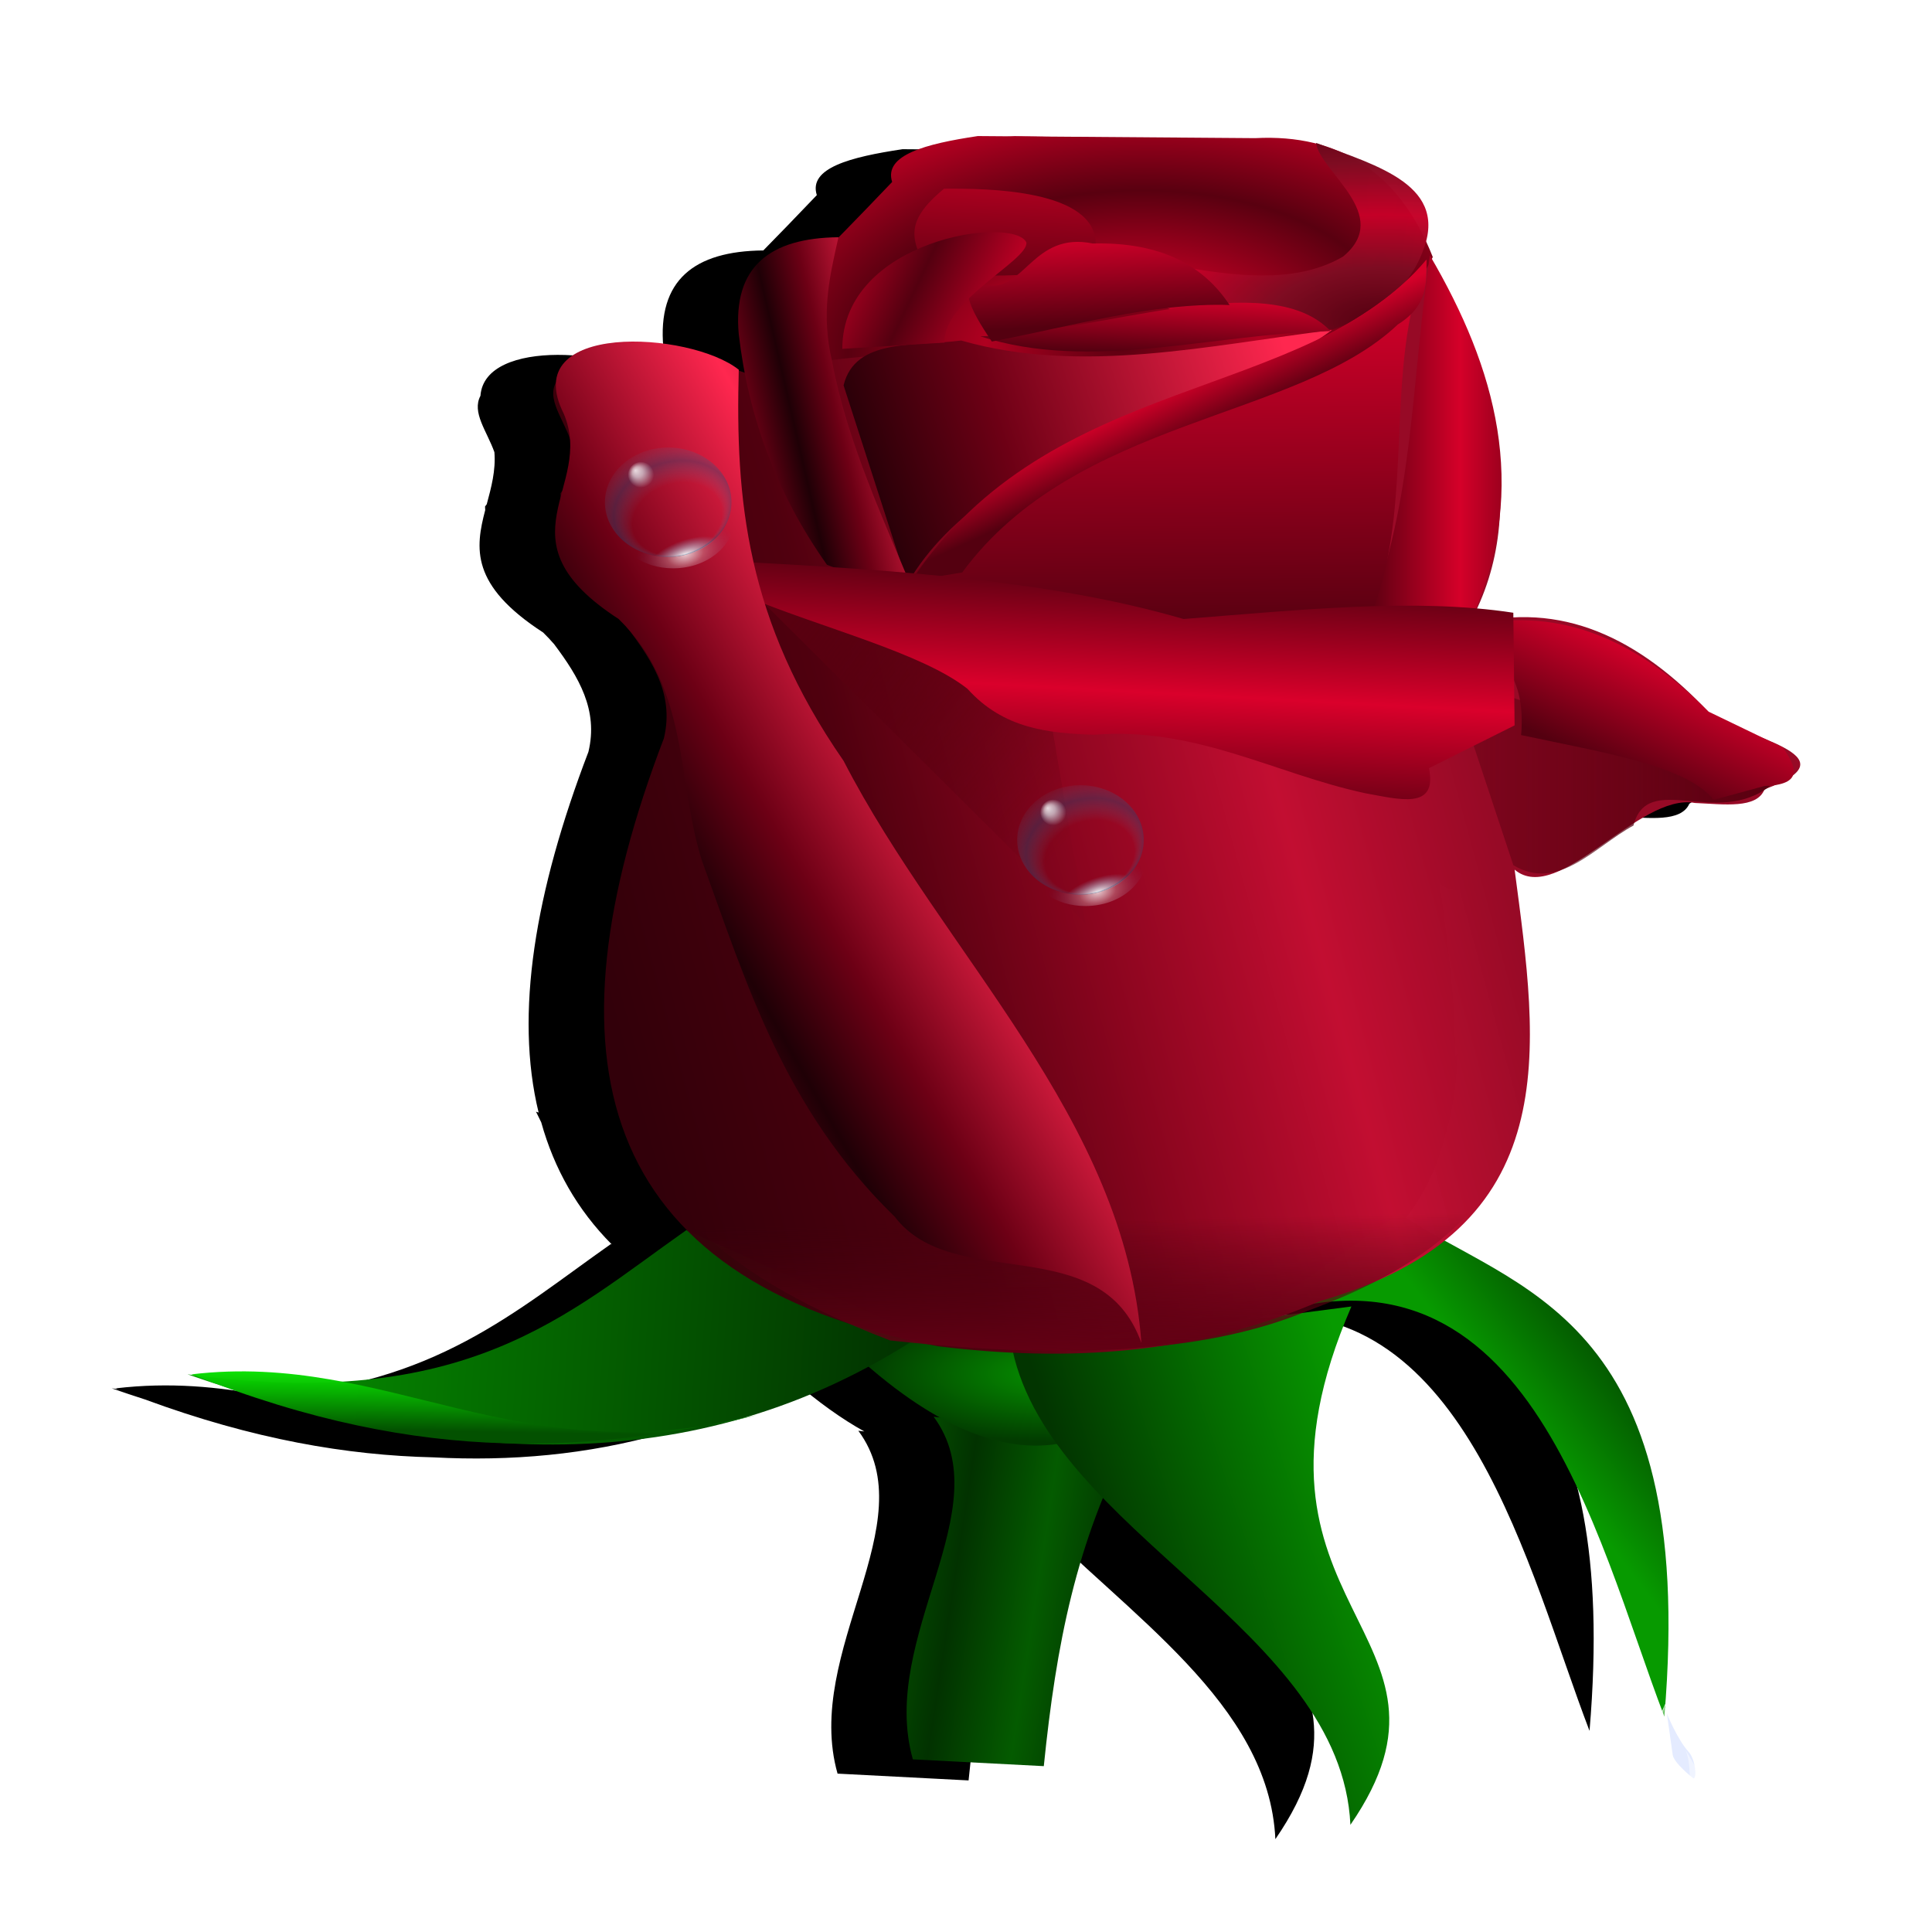<?xml version="1.0" encoding="UTF-8" standalone="no"?>
<!-- Created with Inkscape (http://www.inkscape.org/) -->

<svg
   xmlns:dc="http://purl.org/dc/elements/1.1/"
   xmlns:cc="http://creativecommons.org/ns#"
   xmlns:rdf="http://www.w3.org/1999/02/22-rdf-syntax-ns#"
   xmlns:svg="http://www.w3.org/2000/svg"
   xmlns="http://www.w3.org/2000/svg"
   xmlns:xlink="http://www.w3.org/1999/xlink"
   xmlns:sodipodi="http://sodipodi.sourceforge.net/DTD/sodipodi-0.dtd"
   xmlns:inkscape="http://www.inkscape.org/namespaces/inkscape"
   version="1.1"
   id="svg2"
   width="255"
   height="255"
   viewBox="0 0 255 255"
   sodipodi:docname="RosaImageWriter.svg"
   inkscape:version="0.92.5 (2060ec1f9f, 2020-04-08)">
  <defs
     id="defs6">
    <linearGradient
       inkscape:collect="always"
       id="linearGradient961">
      <stop
         style="stop-color:#079a00;stop-opacity:1;"
         offset="0"
         id="stop957" />
      <stop
         style="stop-color:#034800;stop-opacity:1"
         offset="1"
         id="stop959" />
    </linearGradient>
    <linearGradient
       inkscape:collect="always"
       id="linearGradient1104">
      <stop
         style="stop-color:#045b00;stop-opacity:1"
         offset="0"
         id="stop1100" />
      <stop
         style="stop-color:#023200;stop-opacity:1"
         offset="1"
         id="stop1102" />
    </linearGradient>
    <linearGradient
       inkscape:collect="always"
       id="linearGradient1094">
      <stop
         style="stop-color:#069500;stop-opacity:1"
         offset="0"
         id="stop1090" />
      <stop
         style="stop-color:#023b00;stop-opacity:0.996"
         offset="1"
         id="stop1092" />
    </linearGradient>
    <linearGradient
       inkscape:collect="always"
       id="linearGradient1084">
      <stop
         style="stop-color:#035100;stop-opacity:1"
         offset="0"
         id="stop1080" />
      <stop
         style="stop-color:#0aff00;stop-opacity:0.979"
         offset="1"
         id="stop1082" />
    </linearGradient>
    <linearGradient
       inkscape:collect="always"
       id="linearGradient1074">
      <stop
         style="stop-color:#023500;stop-opacity:1;"
         offset="0"
         id="stop1070" />
      <stop
         style="stop-color:#069800;stop-opacity:1"
         offset="1"
         id="stop1072" />
    </linearGradient>
    <linearGradient
       inkscape:collect="always"
       id="linearGradient1064">
      <stop
         style="stop-color:#079a00;stop-opacity:1;"
         offset="0"
         id="stop1060" />
      <stop
         style="stop-color:#023500;stop-opacity:1"
         offset="1"
         id="stop1062" />
    </linearGradient>
    <linearGradient
       id="linearGradient1024"
       inkscape:collect="always">
      <stop
         id="stop1020"
         offset="0"
         style="stop-color:#590010;stop-opacity:1;" />
      <stop
         id="stop1022"
         offset="1"
         style="stop-color:#590010;stop-opacity:0.049" />
    </linearGradient>
    <linearGradient
       inkscape:collect="always"
       id="linearGradient1012">
      <stop
         style="stop-color:#530010;stop-opacity:1"
         offset="0"
         id="stop1008" />
      <stop
         id="stop1018"
         offset="0.509"
         style="stop-color:#7e0c22;stop-opacity:0.988" />
      <stop
         style="stop-color:#c60027;stop-opacity:0.975"
         offset="1"
         id="stop1010" />
    </linearGradient>
    <linearGradient
       inkscape:collect="always"
       id="linearGradient1002">
      <stop
         style="stop-color:#43000d;stop-opacity:0"
         offset="0"
         id="stop998" />
      <stop
         style="stop-color:#630014;stop-opacity:0.996"
         offset="1"
         id="stop1000" />
    </linearGradient>
    <linearGradient
       inkscape:collect="always"
       id="linearGradient986">
      <stop
         style="stop-color:#970a26;stop-opacity:1;"
         offset="0"
         id="stop982" />
      <stop
         id="stop990"
         offset="0.221"
         style="stop-color:#c40e32;stop-opacity:0.992" />
      <stop
         style="stop-color:#8d051f;stop-opacity:0.98"
         offset="0.459"
         id="stop992" />
      <stop
         id="stop994"
         offset="0.678"
         style="stop-color:#52000f;stop-opacity:0.973" />
      <stop
         style="stop-color:#34000a;stop-opacity:0.963"
         offset="1"
         id="stop984" />
    </linearGradient>
    <linearGradient
       inkscape:collect="always"
       id="linearGradient958">
      <stop
         style="stop-color:#590010;stop-opacity:1;"
         offset="0"
         id="stop954" />
      <stop
         style="stop-color:#590010;stop-opacity:0.379"
         offset="1"
         id="stop956" />
    </linearGradient>
    <linearGradient
       inkscape:collect="always"
       id="linearGradient928">
      <stop
         style="stop-color:#590010;stop-opacity:1"
         offset="0"
         id="stop924" />
      <stop
         style="stop-color:#af0020;stop-opacity:1"
         offset="1"
         id="stop926" />
    </linearGradient>
    <linearGradient
       inkscape:collect="always"
       id="linearGradient896">
      <stop
         style="stop-color:#ff274f;stop-opacity:1"
         offset="0"
         id="stop892" />
      <stop
         id="stop900"
         offset="0.652"
         style="stop-color:#6d0015;stop-opacity:1" />
      <stop
         style="stop-color:#1f0006;stop-opacity:1"
         offset="1"
         id="stop894" />
    </linearGradient>
    <linearGradient
       inkscape:collect="always"
       id="linearGradient856">
      <stop
         style="stop-color:#d50029;stop-opacity:1"
         offset="0"
         id="stop852" />
      <stop
         style="stop-color:#540010;stop-opacity:1"
         offset="1"
         id="stop854" />
    </linearGradient>
    <linearGradient
       inkscape:collect="always"
       id="linearGradient844">
      <stop
         style="stop-color:#da002b;stop-opacity:1"
         offset="0"
         id="stop840" />
      <stop
         style="stop-color:#540010;stop-opacity:1"
         offset="1"
         id="stop842" />
    </linearGradient>
    <linearGradient
       inkscape:collect="always"
       xlink:href="#linearGradient1104"
       id="linearGradient959"
       gradientUnits="userSpaceOnUse"
       gradientTransform="translate(295.946,-5.856)"
       x1="-65.171"
       y1="384.8"
       x2="-47.239"
       y2="382.548"
       spreadMethod="reflect" />
    <radialGradient
       inkscape:collect="always"
       xlink:href="#linearGradient1094"
       id="radialGradient961"
       gradientUnits="userSpaceOnUse"
       gradientTransform="matrix(1,0,0,0.417,303.604,182.517)"
       cx="-79.047"
       cy="323.702"
       fx="-79.047"
       fy="323.702"
       r="43.985" />
    <linearGradient
       inkscape:collect="always"
       xlink:href="#linearGradient1074"
       id="linearGradient963"
       gradientUnits="userSpaceOnUse"
       gradientTransform="translate(307.207,-6.757)"
       x1="-45.04"
       y1="322.721"
       x2="107.403"
       y2="314.613" />
    <linearGradient
       inkscape:collect="always"
       xlink:href="#linearGradient1064"
       id="linearGradient965"
       gradientUnits="userSpaceOnUse"
       gradientTransform="translate(281.532,-2.703)"
       x1="-127.987"
       y1="354.467"
       x2="-64.284"
       y2="371.584" />
    <linearGradient
       inkscape:collect="always"
       xlink:href="#linearGradient986"
       id="linearGradient967"
       gradientUnits="userSpaceOnUse"
       x1="131.052"
       y1="174.464"
       x2="323.486"
       y2="217.257" />
    <linearGradient
       inkscape:collect="always"
       xlink:href="#linearGradient1002"
       id="linearGradient969"
       gradientUnits="userSpaceOnUse"
       x1="208.932"
       y1="276.415"
       x2="208.105"
       y2="311.55" />
    <linearGradient
       inkscape:collect="always"
       xlink:href="#linearGradient958"
       id="linearGradient971"
       gradientUnits="userSpaceOnUse"
       gradientTransform="translate(291.892,-11.712)"
       x1="-221.395"
       y1="170.098"
       x2="-150.496"
       y2="170.098" />
    <linearGradient
       inkscape:collect="always"
       xlink:href="#linearGradient844"
       id="linearGradient973"
       gradientUnits="userSpaceOnUse"
       gradientTransform="translate(291.892,-11.712)"
       x1="-196.818"
       y1="138.452"
       x2="-180.58"
       y2="165.532" />
    <radialGradient
       inkscape:collect="always"
       xlink:href="#linearGradient928"
       id="radialGradient975"
       gradientUnits="userSpaceOnUse"
       gradientTransform="matrix(0.394,0.038,-0.026,0.27,245.707,23.857)"
       cx="-79.924"
       cy="87.114"
       fx="-79.924"
       fy="87.114"
       r="75.178"
       spreadMethod="reflect" />
    <radialGradient
       inkscape:collect="always"
       xlink:href="#linearGradient1012"
       id="radialGradient977"
       gradientUnits="userSpaceOnUse"
       gradientTransform="matrix(1.164,0.007,-0.004,0.689,-29.735,-4.945)"
       cx="159.606"
       cy="61.242"
       fx="159.606"
       fy="61.242"
       r="41.466"
       spreadMethod="reflect" />
    <linearGradient
       inkscape:collect="always"
       xlink:href="#linearGradient856"
       id="linearGradient979"
       gradientUnits="userSpaceOnUse"
       gradientTransform="translate(291.892,-11.712)"
       x1="-153.261"
       y1="79.654"
       x2="-132.503"
       y2="79.654"
       spreadMethod="reflect" />
    <linearGradient
       inkscape:collect="always"
       xlink:href="#linearGradient844"
       id="linearGradient981"
       gradientUnits="userSpaceOnUse"
       gradientTransform="translate(291.892,-11.712)"
       x1="-122.456"
       y1="38.889"
       x2="-123.323"
       y2="133.834" />
    <linearGradient
       inkscape:collect="always"
       xlink:href="#linearGradient896"
       id="linearGradient983"
       gradientUnits="userSpaceOnUse"
       gradientTransform="translate(291.892,-11.712)"
       x1="-116.228"
       y1="59.552"
       x2="-19.155"
       y2="85.868" />
    <linearGradient
       inkscape:collect="always"
       xlink:href="#linearGradient856"
       id="linearGradient985"
       gradientUnits="userSpaceOnUse"
       gradientTransform="translate(291.892,-11.712)"
       x1="-90.177"
       y1="67.91"
       x2="-97.132"
       y2="80.352" />
    <linearGradient
       inkscape:collect="always"
       xlink:href="#linearGradient844"
       id="linearGradient987"
       gradientUnits="userSpaceOnUse"
       gradientTransform="translate(291.892,-11.712)"
       x1="-87.983"
       y1="41.927"
       x2="-87.073"
       y2="58.547" />
    <linearGradient
       inkscape:collect="always"
       xlink:href="#linearGradient928"
       id="linearGradient989"
       gradientUnits="userSpaceOnUse"
       x1="240.941"
       y1="31.524"
       x2="239.356"
       y2="0.893" />
    <linearGradient
       inkscape:collect="always"
       xlink:href="#linearGradient844"
       id="linearGradient991"
       gradientUnits="userSpaceOnUse"
       gradientTransform="translate(291.892,-11.712)"
       x1="-66.506"
       y1="26.191"
       x2="-68.118"
       y2="51.121" />
    <linearGradient
       inkscape:collect="always"
       xlink:href="#linearGradient856"
       id="linearGradient993"
       gradientUnits="userSpaceOnUse"
       gradientTransform="translate(291.892,-11.712)"
       x1="-59.791"
       y1="41.636"
       x2="-38.281"
       y2="33.325"
       spreadMethod="reflect" />
    <linearGradient
       inkscape:collect="always"
       xlink:href="#linearGradient896"
       id="linearGradient995"
       gradientUnits="userSpaceOnUse"
       gradientTransform="translate(291.892,-11.712)"
       x1="-36.301"
       y1="75.76"
       x2="-9.607"
       y2="80.746"
       spreadMethod="reflect" />
    <linearGradient
       inkscape:collect="always"
       xlink:href="#linearGradient1024"
       id="linearGradient997"
       gradientUnits="userSpaceOnUse"
       gradientTransform="translate(291.892,-11.712)"
       x1="-5.244"
       y1="130.068"
       x2="-75.289"
       y2="176.014" />
    <linearGradient
       inkscape:collect="always"
       xlink:href="#linearGradient844"
       id="linearGradient999"
       gradientUnits="userSpaceOnUse"
       gradientTransform="translate(291.892,-11.712)"
       x1="-93.308"
       y1="148.878"
       x2="-95.503"
       y2="115.523"
       spreadMethod="reflect" />
    <linearGradient
       inkscape:collect="always"
       xlink:href="#linearGradient896"
       id="linearGradient1001"
       gradientUnits="userSpaceOnUse"
       gradientTransform="translate(291.892,-11.712)"
       x1="-52.888"
       y1="190.524"
       x2="4.122"
       y2="216.985"
       spreadMethod="reflect" />
    <linearGradient
       inkscape:collect="always"
       xlink:href="#linearGradient1084"
       id="linearGradient1003"
       gradientUnits="userSpaceOnUse"
       x1="376.361"
       y1="332.508"
       x2="376"
       y2="314.49" />
    <linearGradient
       inkscape:collect="always"
       xlink:href="#linearGradient961"
       id="linearGradient964"
       x1="127.305"
       y1="329.078"
       x2="100.372"
       y2="312.346"
       gradientUnits="userSpaceOnUse" />
    <filter
       inkscape:collect="always"
       style="color-interpolation-filters:sRGB"
       id="filter1077"
       x="-0.037"
       width="1.074"
       y="-0.035"
       height="1.07">
      <feGaussianBlur
         inkscape:collect="always"
         stdDeviation="3.27"
         id="feGaussianBlur1079" />
    </filter>
    <linearGradient
       id="linearGradient838"
       inkscape:collect="always">
      <stop
         stop-opacity="0.646"
         stop-color="#ffffff"
         id="stop834" />
      <stop
         stop-opacity="0"
         stop-color="#ffffff"
         id="stop836"
         offset="1" />
    </linearGradient>
    <linearGradient
       id="linearGradient852"
       inkscape:collect="always">
      <stop
         stop-opacity="0.477"
         stop-color="#ffffff"
         id="stop848" />
      <stop
         stop-opacity="0"
         stop-color="#ffffff"
         id="stop850"
         offset="1" />
    </linearGradient>
    <linearGradient
       inkscape:collect="always"
       id="linearGradient844-5">
      <stop
         stop-opacity="0"
         stop-color="#ffffff"
         id="stop838" />
      <stop
         stop-opacity="0"
         stop-color="#ffffff"
         id="stop840-3"
         offset="0.861" />
      <stop
         stop-opacity="0.621"
         stop-color="#ffffff"
         offset="1"
         id="stop842-5" />
    </linearGradient>
    <linearGradient
       id="linearGradient823"
       inkscape:collect="always">
      <stop
         stop-opacity="0"
         stop-color="#ffffff"
         id="stop819" />
      <stop
         stop-opacity="0"
         stop-color="#ffffff"
         offset="0.711"
         id="stop827" />
      <stop
         stop-opacity="1"
         stop-color="#ffffff"
         id="stop821"
         offset="1" />
    </linearGradient>
    <radialGradient
       gradientTransform="matrix(1.304,0.175,-0.196,1.455,-25.326,-39.268)"
       gradientUnits="userSpaceOnUse"
       r="35.945"
       fy="71.869"
       fx="64.57"
       cy="71.869"
       cx="64.57"
       id="radialGradient825"
       xlink:href="#linearGradient823"
       inkscape:collect="always" />
    <radialGradient
       r="35.945"
       fy="74.19"
       fx="72.845"
       cy="74.19"
       cx="72.845"
       gradientTransform="matrix(0.981,0.159,-0.225,1.389,-0.276,-33.201)"
       gradientUnits="userSpaceOnUse"
       id="radialGradient836"
       xlink:href="#linearGradient844-5"
       inkscape:collect="always" />
    <linearGradient
       gradientTransform="translate(-19.761,4.77)"
       spreadMethod="reflect"
       gradientUnits="userSpaceOnUse"
       y2="1.852"
       x2="69.34"
       y1="56.54"
       x1="53.33"
       id="linearGradient854"
       xlink:href="#linearGradient852"
       inkscape:collect="always" />
    <radialGradient
       gradientUnits="userSpaceOnUse"
       gradientTransform="matrix(0.778,0,0,0.864,-16.033,9.502)"
       r="16.865"
       fy="74.68"
       fx="66.61"
       cy="74.68"
       cx="66.61"
       id="radialGradient840"
       xlink:href="#linearGradient838"
       inkscape:collect="always" />
    <filter
       color-interpolation-filters="sRGB"
       height="1.02"
       y="-0.001"
       width="1.031"
       x="-0.016"
       id="filter847"
       inkscape:collect="always">
      <feGaussianBlur
         id="feGaussianBlur849"
         stdDeviation="0.465"
         inkscape:collect="always" />
    </filter>
    <filter
       color-interpolation-filters="sRGB"
       height="1.016"
       y="-0.008"
       width="1.048"
       x="-0.024"
       id="filter851"
       inkscape:collect="always">
      <feGaussianBlur
         id="feGaussianBlur853"
         stdDeviation="0.373"
         inkscape:collect="always" />
    </filter>
    <filter
       color-interpolation-filters="sRGB"
       height="1.132"
       y="-0.066"
       width="1.231"
       x="-0.115"
       id="filter899"
       inkscape:collect="always">
      <feGaussianBlur
         id="feGaussianBlur901"
         stdDeviation="0.638"
         inkscape:collect="always" />
    </filter>
    <filter
       color-interpolation-filters="sRGB"
       height="1.031"
       y="-0.016"
       width="1.106"
       x="-0.053"
       id="filter907"
       inkscape:collect="always">
      <feGaussianBlur
         id="feGaussianBlur909"
         stdDeviation="0.54"
         inkscape:collect="always" />
    </filter>
    <filter
       color-interpolation-filters="sRGB"
       height="1.016"
       y="-0.008"
       width="1.052"
       x="-0.026"
       id="filter911"
       inkscape:collect="always">
      <feGaussianBlur
         id="feGaussianBlur913"
         stdDeviation="0.329"
         inkscape:collect="always" />
    </filter>
    <linearGradient
       inkscape:collect="always"
       xlink:href="#linearGradient852"
       id="linearGradient1015"
       gradientUnits="userSpaceOnUse"
       gradientTransform="translate(-19.761,4.77)"
       x1="53.33"
       y1="56.54"
       x2="69.34"
       y2="1.852"
       spreadMethod="reflect" />
    <linearGradient
       id="linearGradient3799">
      <stop
         id="stop3801"
         offset="0"
         style="stop-color:#ffffff;stop-opacity:0.837;" />
      <stop
         style="stop-color:#ffffff;stop-opacity:0.599"
         offset="0.402"
         id="stop3807" />
      <stop
         id="stop3803"
         offset="1"
         style="stop-color:#ffffff;stop-opacity:0;" />
    </linearGradient>
    <linearGradient
       id="linearGradient3787">
      <stop
         style="stop-color:#3e6689;stop-opacity:0;"
         offset="0"
         id="stop3789" />
      <stop
         id="stop3795"
         offset="0.751"
         style="stop-color:#5f89ad;stop-opacity:0;" />
      <stop
         style="stop-color:#1d4f7b;stop-opacity:0.36"
         offset="1"
         id="stop3791" />
    </linearGradient>
    <linearGradient
       id="linearGradient3775">
      <stop
         id="stop3777"
         offset="0"
         style="stop-color:#ffffff;stop-opacity:1;" />
      <stop
         id="stop3779"
         offset="1"
         style="stop-color:#81acd1;stop-opacity:0;" />
    </linearGradient>
    <linearGradient
       id="linearGradient3767">
      <stop
         id="stop3769"
         offset="0"
         style="stop-color:#ffffff;stop-opacity:0.781;" />
      <stop
         style="stop-color:#ffffff;stop-opacity:0.256;"
         offset="0.365"
         id="stop3783" />
      <stop
         id="stop3771"
         offset="1"
         style="stop-color:#4c4e94;stop-opacity:0" />
    </linearGradient>
    <radialGradient
       inkscape:collect="always"
       xlink:href="#linearGradient3767"
       id="radialGradient1249"
       gradientUnits="userSpaceOnUse"
       gradientTransform="matrix(0.774,-0.217,0.139,0.496,1.654,171.073)"
       cx="219.503"
       cy="308.003"
       fx="219.503"
       fy="308.003"
       r="140.062" />
    <radialGradient
       inkscape:collect="always"
       xlink:href="#linearGradient3775"
       id="radialGradient1251"
       gradientUnits="userSpaceOnUse"
       gradientTransform="matrix(0.565,-0.2,0.079,0.224,63.356,160.793)"
       cx="170.995"
       cy="677.274"
       fx="170.995"
       fy="677.274"
       r="139.204" />
    <radialGradient
       inkscape:collect="always"
       xlink:href="#linearGradient3787"
       id="radialGradient1253"
       gradientUnits="userSpaceOnUse"
       gradientTransform="matrix(0.911,-0.294,0.229,0.708,-10.992,123.293)"
       cx="179.546"
       cy="150.335"
       fx="186.812"
       fy="277.198"
       r="139.204"
       spreadMethod="reflect" />
    <radialGradient
       inkscape:collect="always"
       xlink:href="#linearGradient3799"
       id="radialGradient1255"
       gradientUnits="userSpaceOnUse"
       gradientTransform="matrix(1,0,0,0.992,212.486,4.396)"
       cx="-96.027"
       cy="97.616"
       fx="-108.286"
       fy="88.007"
       r="29.027" />
    <radialGradient
       inkscape:collect="always"
       xlink:href="#linearGradient3767"
       id="radialGradient1024"
       gradientUnits="userSpaceOnUse"
       gradientTransform="matrix(0.774,-0.217,0.139,0.496,1.654,171.073)"
       cx="219.503"
       cy="308.003"
       fx="219.503"
       fy="308.003"
       r="140.062" />
    <radialGradient
       inkscape:collect="always"
       xlink:href="#linearGradient3775"
       id="radialGradient1026"
       gradientUnits="userSpaceOnUse"
       gradientTransform="matrix(0.565,-0.2,0.079,0.224,63.356,160.793)"
       cx="170.995"
       cy="677.274"
       fx="170.995"
       fy="677.274"
       r="139.204" />
    <radialGradient
       inkscape:collect="always"
       xlink:href="#linearGradient3787"
       id="radialGradient1028"
       gradientUnits="userSpaceOnUse"
       gradientTransform="matrix(0.911,-0.294,0.229,0.708,-10.992,123.293)"
       cx="179.546"
       cy="150.335"
       fx="186.812"
       fy="277.198"
       r="139.204"
       spreadMethod="reflect" />
    <radialGradient
       inkscape:collect="always"
       xlink:href="#linearGradient3799"
       id="radialGradient1030"
       gradientUnits="userSpaceOnUse"
       gradientTransform="matrix(1,0,0,0.992,212.486,4.396)"
       cx="-96.027"
       cy="97.616"
       fx="-108.286"
       fy="88.007"
       r="29.027" />
  </defs>
  <sodipodi:namedview
     pagecolor="#0004ff"
     bordercolor="#666666"
     borderopacity="1"
     objecttolerance="10"
     gridtolerance="10"
     guidetolerance="10"
     inkscape:pageopacity="0"
     inkscape:pageshadow="2"
     inkscape:window-width="1920"
     inkscape:window-height="1056"
     id="namedview4"
     showgrid="false"
     inkscape:snap-to-guides="false"
     inkscape:snap-grids="false"
     inkscape:snap-others="false"
     inkscape:object-nodes="false"
     inkscape:snap-nodes="false"
     inkscape:snap-global="false"
     inkscape:zoom="3.454902"
     inkscape:cx="127.5"
     inkscape:cy="127.5"
     inkscape:current-layer="svg2"
     inkscape:window-x="0"
     inkscape:window-y="0"
     inkscape:window-maximized="1" />
  <path
     style="fill:#000000;fill-opacity:1;stroke:none;stroke-width:0.551px;stroke-linecap:butt;stroke-linejoin:miter;stroke-opacity:1;filter:url(#filter1077)"
     d="m 119.121,19.692 c -6.88,1.033 -12.446,2.483 -11.311,6.061 -2.864,3.004 -5.093,5.297 -7.096,7.336 0.003,-0.011 0.005,-0.022 0.008,-0.033 -9.087,0.088 -13.978,3.912 -13.168,12.812 0.199,1.716 0.467,3.414 0.791,5.096 -0.265,-0.096 -0.526,-0.2 -0.793,-0.291 0.001,-0.04 8.6e-4,-0.081 0.002,-0.121 -5.606,-4.457 -23.589,-6.008 -24.141,1.691 -1.163,2.198 0.83,4.618 1.842,7.436 0.198,2.407 -0.414,4.656 -1.01,6.873 -0.076,0.1 -0.141,0.198 -0.225,0.299 0.002,0.159 0.017,0.313 0.023,0.471 -1.308,4.998 -2.002,9.905 7.643,16.158 0.518,0.504 0.997,1.018 1.449,1.539 3.265,4.349 5.855,8.697 4.531,14.213 -7.072,18.476 -9.747,34.605 -6.574,47.613 -0.116,-0.04 -0.232,-0.079 -0.348,-0.119 0.226,0.471 0.466,0.941 0.693,1.412 1.706,6.12 4.748,11.528 9.318,16.119 l -0.129,-0.057 c -12.456,8.75 -23.328,18.707 -45.561,20.01 -6.244,-1.175 -12.672,-1.808 -19.77,-0.967 0.087,0.035 0.171,0.065 0.258,0.1 -0.272,-0.035 -0.532,-0.062 -0.807,-0.1 1.465,0.508 2.926,0.993 4.387,1.467 14.295,5.271 26.718,7.38 38.049,7.641 10.246,0.547 20.326,-0.355 30.186,-3.125 0.854,-0.187 1.714,-0.382 2.59,-0.605 -0.562,0.124 -1.13,0.237 -1.693,0.357 5.551,-1.626 11.031,-3.861 16.43,-6.762 3.287,2.832 6.412,5.069 9.383,6.717 -0.049,-0.006 -0.787,-0.09 -0.787,-0.09 8.959,12.135 -7.316,29.107 -2.744,45.254 l 17.293,0.896 c 1.326,-12.999 3.28,-24.245 7.809,-35.422 13.084,13.541 31.845,25.225 32.684,43.174 17.621,-25.566 -17.225,-28.316 0.133,-68.465 l -6.486,0.846 c 0.146,-0.059 0.302,-0.112 0.447,-0.172 1.15,-0.422 2.28,-0.864 3.395,-1.318 27.793,-2.388 35.829,33.572 43.975,54.816 3.967,-46.837 -14.398,-54.766 -29.014,-62.865 5.441,-4.373 8.447,-9.708 9.953,-15.635 0.968,-3.215 1.532,-6.805 1.611,-10.844 -0.108,0.133 -0.219,0.257 -0.328,0.389 0.133,-7.322 -0.977,-15.134 -1.996,-22.91 1.672,1.407 3.749,1.126 6.025,0.086 3.334,-1.11 6.419,-4.149 9.668,-5.916 0.031,-0.121 0.069,-0.228 0.104,-0.342 2.821,-1.79 5.583,-3.098 8.006,-2.637 3.794,0.167 8.043,0.779 9.145,-1.691 0.122,-0.077 0.243,-0.16 0.363,-0.244 0.383,-0.144 0.706,-0.284 1.033,-0.424 1.444,-0.212 2.169,-0.668 2.41,-1.289 2.454,-1.888 -0.209,-3.372 -3.635,-4.795 l -7.508,-3.621 c -0.243,-0.243 -0.484,-0.458 -0.727,-0.693 -7.49,-7.705 -15.702,-12.221 -25.051,-11.732 l -0.008,-0.635 c -1.563,-0.24 -3.163,-0.424 -4.793,-0.566 1.808,-3.902 2.747,-7.922 2.99,-12.037 1.309,-11.899 -2.609,-23.166 -8.959,-34.139 0.041,-0.081 0.086,-0.157 0.127,-0.238 -0.281,-0.712 -0.575,-1.398 -0.885,-2.061 1.769,-6.635 -4.582,-9.372 -11.412,-11.879 -0.643,-0.277 -1.31,-0.511 -1.99,-0.725 -0.376,-0.137 -0.754,-0.274 -1.127,-0.412 0.004,0.031 0.02,0.064 0.025,0.096 -2.467,-0.633 -5.156,-0.878 -8.074,-0.725 l -29.414,-0.221 -2.33,-0.041 c -0.086,0.007 -0.171,0.015 -0.258,0.021 z"
     id="path912"
     inkscape:connector-curvature="0" />
  <g
     transform="matrix(-0.609,0,0,0.497,277.126,23.477)"
     id="g957">
    <path
       style="fill:url(#linearGradient959);fill-opacity:1;stroke:none;stroke-width:1px;stroke-linecap:butt;stroke-linejoin:miter;stroke-opacity:1"
       d="m 209.91,334.407 c 5.405,0 42.793,-5.405 42.793,-5.405 -14.702,24.4 12.007,58.525 4.505,90.991 l -28.378,1.802 c -2.697,-32.396 -6.968,-59.374 -18.919,-87.387 z"
       id="path907"
       inkscape:connector-curvature="0"
       sodipodi:nodetypes="ccccc" />
    <path
       style="fill:url(#radialGradient961);fill-opacity:1;stroke:none;stroke-width:1px;stroke-linecap:butt;stroke-linejoin:miter;stroke-opacity:1"
       d="m 193.243,301.524 c 19.405,41.862 45.807,51.617 85.586,0 -29.129,10.21 -57.658,10.21 -85.586,0 z"
       id="path909"
       inkscape:connector-curvature="0"
       sodipodi:nodetypes="ccc" />
    <path
       style="fill:url(#linearGradient963);fill-opacity:1;stroke:none;stroke-width:1px;stroke-linecap:butt;stroke-linejoin:miter;stroke-opacity:1"
       d="m 255.405,307.38 c 49.513,39.851 103.526,33.948 159.009,10.36 -60.578,10.143 -82.246,-16.029 -108.108,-38.288 z"
       id="path911"
       inkscape:connector-curvature="0"
       sodipodi:nodetypes="cccc" />
    <path
       style="fill:url(#linearGradient965);fill-opacity:1;stroke:none;stroke-width:1px;stroke-linecap:butt;stroke-linejoin:miter;stroke-opacity:1"
       d="m 162.162,299.723 73.423,11.712 c -8.539,48.267 -71.229,74.108 -73.206,125.947 -28.917,-51.405 28.266,-56.932 -0.218,-137.659 z"
       id="path913"
       inkscape:connector-curvature="0"
       sodipodi:nodetypes="cccc" />
    <path
       style="fill:url(#linearGradient964);fill-opacity:1;stroke:none;stroke-width:1px;stroke-linecap:butt;stroke-linejoin:miter;stroke-opacity:1"
       d="M 185.586,304.227 C 124.247,274.693 109.41,360.48 94.338,408.641 86.891,300.905 127.407,295.555 151.802,274.948 Z"
       id="path915"
       inkscape:connector-curvature="0"
       sodipodi:nodetypes="cccc" />
    <g
       id="g953">
      <path
         sodipodi:nodetypes="cccccccccccccccc"
         inkscape:connector-curvature="0"
         id="path917"
         d="m 126.788,183.717 c -5.077,47.455 -11.643,95.631 42.188,114.583 27.064,14.257 54.775,16.217 82.812,11.979 75.101,-17.655 85.586,-77.56 59.375,-161.458 -4.835,-24.688 22.117,-37.727 22.396,-65.104 -11.06,-16.451 14.66,-27.093 -8.333,-36.458 -12.334,-1.755 -23.526,0.489 -33.91,5.561 C 302.637,36.983 270.829,19.092 260.586,2.228 261.63,-8.562 248.361,-9.808 235.121,-11.074 l -48.958,1.042 c -16.955,0.355 -31.296,5.676 -38.542,24.479 -14.584,36.545 -25.258,72.439 -10.938,104.167 -20.013,-6.51 -36.941,3.642 -52.083,23.438 -6.322,6.545 -32.539,11.166 -11.979,20.312 1.657,5.268 8.773,3.986 15.104,3.646 12.177,-2.842 29.544,27.52 39.062,17.708 z"
         style="fill:url(#linearGradient967);fill-opacity:1;stroke:none;stroke-width:1px;stroke-linecap:butt;stroke-linejoin:miter;stroke-opacity:1" />
      <path
         sodipodi:nodetypes="ccccc"
         inkscape:connector-curvature="0"
         id="path919"
         d="m 122.973,229.002 c 0.671,41.86 22.223,59.991 49.099,72.072 19.441,9.798 47.85,13.459 90.09,7.658 42.73,-19.912 51.652,-42.156 60.36,-64.414 -74.998,31.649 -149.244,60.036 -199.55,-15.315 z"
         style="fill:url(#linearGradient969);fill-opacity:1;stroke:none;stroke-width:1px;stroke-linecap:butt;stroke-linejoin:miter;stroke-opacity:1" />
      <path
         sodipodi:nodetypes="ccccc"
         inkscape:connector-curvature="0"
         id="path921"
         d="m 71.393,161.472 c 11.637,11.131 26.596,-4.09 29.64,10.526 8.456,5.636 16.233,17.717 26.039,10.526 l 13.573,-50.139 z"
         style="fill:url(#linearGradient971);fill-opacity:1;stroke:none;stroke-width:1px;stroke-linecap:butt;stroke-linejoin:miter;stroke-opacity:1" />
      <path
         sodipodi:nodetypes="ccccccc"
         inkscape:connector-curvature="0"
         id="path923"
         d="m 83.662,165.173 c 5.771,-9.123 24.747,-12.744 41.719,-17.2 -1.228,-17.578 6.178,-22.205 12.443,-28.545 -16.816,-5.195 -34.3,-0.717 -53.064,22.323 l -16.102,9.515 c -2.901,5.184 -4.608,9.869 4.026,10.247 z"
         style="fill:url(#linearGradient973);fill-opacity:1;stroke:none;stroke-width:1px;stroke-linecap:butt;stroke-linejoin:miter;stroke-opacity:1" />
      <path
         sodipodi:nodetypes="cccccccc"
         inkscape:connector-curvature="0"
         id="path925"
         d="m 144.523,21.028 c 7.242,-22.458 20.182,-32.758 38.504,-31.579 l 60.111,-0.554 c 11.29,2.078 20.423,4.995 18.56,12.188 15.989,20.554 21.519,26.727 32.133,39.889 l -1.108,11.634 C 263.122,43.172 234.36,47.149 205.465,49.006 180.29,47.087 154.608,45.941 144.523,21.028 Z"
         style="fill:url(#radialGradient975);fill-opacity:1;stroke:none;stroke-width:1px;stroke-linecap:butt;stroke-linejoin:miter;stroke-opacity:1" />
      <path
         sodipodi:nodetypes="ccccccc"
         inkscape:connector-curvature="0"
         id="path927"
         d="m 146.847,19.993 c -6.074,-17.837 9.294,-23.061 22.973,-29.279 -0.735,7.564 -16.761,19.154 -5.856,30.18 16.957,12.193 42.519,-1.432 62.162,-2.703 l -29.279,19.82 -30.631,2.252 C 156.989,36.277 150.075,29.978 146.847,19.993 Z"
         style="fill:url(#radialGradient977);fill-opacity:1;stroke:none;stroke-width:1px;stroke-linecap:butt;stroke-linejoin:miter;stroke-opacity:1" />
      <path
         sodipodi:nodetypes="cccc"
         inkscape:connector-curvature="0"
         id="path929"
         d="m 135.628,115.769 23.055,0.732 c -10.051,-29.587 -9.561,-63.692 -13.54,-95.881 -14.352,30.06 -21.391,61.203 -9.515,95.149 z"
         style="fill:url(#linearGradient979);fill-opacity:1;stroke:none;stroke-width:1px;stroke-linecap:butt;stroke-linejoin:miter;stroke-opacity:1" />
      <path
         sodipodi:nodetypes="ccccc"
         inkscape:connector-curvature="0"
         id="path931"
         d="m 157.951,116.135 40.255,2.562 c 18.472,-8.139 39.345,-9.074 59.651,-11.711 -27.447,-48.55 -87.756,-49.7 -111.983,-85.268 9.626,29.715 2.228,64.609 12.077,94.417 z"
         style="fill:url(#linearGradient981);fill-opacity:1;stroke:none;stroke-width:1px;stroke-linecap:butt;stroke-linejoin:miter;stroke-opacity:1" />
      <path
         sodipodi:nodetypes="ccccc"
         inkscape:connector-curvature="0"
         id="path933"
         d="m 166.407,40.419 c 26.131,3.916 54.201,11.955 80.332,2.77 10.097,1.64 22.963,-0.747 25.485,11.911 L 258.374,107.732 C 240.021,69.013 190.333,62.309 166.407,40.419 Z"
         style="fill:url(#linearGradient983);fill-opacity:1;stroke:none;stroke-width:1px;stroke-linecap:butt;stroke-linejoin:miter;stroke-opacity:1" />
      <path
         sodipodi:nodetypes="ccccc"
         inkscape:connector-curvature="0"
         id="path935"
         d="m 145.875,21.718 c 0.064,6.02 -0.449,12.123 6.221,17.2 21.941,25.508 69.681,24.667 94.417,65.872 l 10.979,2.196 C 227.363,51.089 172.178,60.012 145.875,21.718 Z"
         style="fill:url(#linearGradient985);fill-opacity:1;stroke:none;stroke-width:1px;stroke-linecap:butt;stroke-linejoin:miter;stroke-opacity:1" />
      <path
         sodipodi:nodetypes="ccc"
         inkscape:connector-curvature="0"
         id="path937"
         d="m 166.684,40.696 c 13.569,-17.479 50.519,0.8 75.9,1.385 -23.968,9.527 -50.58,-0.771 -75.9,-1.385 z"
         style="fill:url(#linearGradient987);fill-opacity:1;stroke:none;stroke-width:1px;stroke-linecap:butt;stroke-linejoin:miter;stroke-opacity:1" />
      <path
         sodipodi:nodetypes="cccc"
         inkscape:connector-curvature="0"
         id="path939"
         d="m 217.568,17.741 c 5.094,10.485 21.889,7.807 36.036,8.108 3.859,-9.159 5.887,-13.814 -3.153,-22.973 -9.396,-0.097 -33,0.165 -32.883,14.865 z"
         style="fill:url(#linearGradient989);fill-opacity:1;stroke:none;stroke-width:1px;stroke-linecap:butt;stroke-linejoin:miter;stroke-opacity:1" />
      <path
         sodipodi:nodetypes="ccccc"
         inkscape:connector-curvature="0"
         id="path941"
         d="m 188.568,33.771 c 16.612,-0.709 34.237,5.678 51.524,9.695 4.979,-9.019 7.834,-16.181 1.108,-14.958 -8.158,1.836 -10.067,-14.328 -22.992,-11.08 -14.572,-0.417 -23.926,5.689 -29.64,16.343 z"
         style="fill:url(#linearGradient991);fill-opacity:1;stroke:none;stroke-width:1px;stroke-linecap:butt;stroke-linejoin:miter;stroke-opacity:1" />
      <path
         sodipodi:nodetypes="cccc"
         inkscape:connector-curvature="0"
         id="path943"
         d="m 232.612,17.15 c 2.733,-7.257 39.882,-0.896 39.889,28.255 l -22.161,-1.662 C 250.805,32.602 232.101,21.877 232.612,17.15 Z"
         style="fill:url(#linearGradient993);fill-opacity:1;stroke:none;stroke-width:1px;stroke-linecap:butt;stroke-linejoin:miter;stroke-opacity:1" />
      <path
         sodipodi:nodetypes="cccccc"
         inkscape:connector-curvature="0"
         id="path945"
         d="m 256.435,111.887 c 6.913,-20.725 14.848,-41.041 18.283,-63.158 2.399,-12.65 0.659,-21.976 -1.385,-32.964 14.913,0.176 22.937,7.867 21.607,25.762 -2.07,21.84 -8.181,42.333 -19.114,61.219 z"
         style="fill:url(#linearGradient995);fill-opacity:1;stroke:none;stroke-width:1px;stroke-linecap:butt;stroke-linejoin:miter;stroke-opacity:1" />
      <path
         inkscape:connector-curvature="0"
         id="path947"
         d="m 219.82,197.921 8.559,-61.712 65.315,-28.378 z"
         style="fill:url(#linearGradient997);fill-opacity:1;stroke:none;stroke-width:1px;stroke-linecap:butt;stroke-linejoin:miter;stroke-opacity:1" />
      <path
         sodipodi:nodetypes="cccccccccc"
         inkscape:connector-curvature="0"
         id="path949"
         d="m 127.072,115.488 c 21.286,-4.011 46.634,-0.713 71.468,1.662 28.505,-10.194 62.362,-13.029 96.676,-15.235 2.997,5.007 2.174,8.104 -2.216,9.418 -15.931,8.115 -37.934,14.88 -47.645,24.377 -7.748,10.564 -17.497,11.793 -27.424,12.188 -22.027,-2.186 -39.151,10.342 -58.726,15.512 -7.373,1.6 -15.743,4.581 -13.85,-6.648 L 126.795,145.405 Z"
         style="fill:url(#linearGradient999);fill-opacity:1;stroke:none;stroke-width:1px;stroke-linecap:butt;stroke-linejoin:miter;stroke-opacity:1" />
      <path
         sodipodi:nodetypes="cccccccc"
         inkscape:connector-curvature="0"
         id="path951"
         d="m 294.939,50.945 c 10.576,-10.301 48.018,-12.896 37.95,11.634 -6.895,19.785 14.864,33.3 -11.911,54.571 -15.295,18.232 -12.538,42.481 -18.006,63.989 -9.736,32.841 -17.848,66.169 -41.828,94.737 -12.779,20.557 -44.605,3.154 -53.463,33.518 3.589,-59.797 42.903,-103.105 64.543,-154.571 21.132,-37.325 23.471,-69.49 22.715,-103.878 z"
         style="fill:url(#linearGradient1001);fill-opacity:1;stroke:none;stroke-width:1px;stroke-linecap:butt;stroke-linejoin:miter;stroke-opacity:1" />
    </g>
    <path
       style="fill:url(#linearGradient1003);fill-opacity:1;stroke:none;stroke-width:1px;stroke-linecap:butt;stroke-linejoin:miter;stroke-opacity:1"
       d="m 413.514,317.741 c -51.19,25.041 -87.928,20.147 -122.523,10.811 51.662,16.17 79.777,-17.021 122.523,-10.811 z"
       id="path955"
       inkscape:connector-curvature="0"
       sodipodi:nodetypes="ccc" />
  </g>
  <g
     id="g1013"
     transform="matrix(0.226,0,0,0.226,207.84,223.857)">
    <path
       stroke-miterlimit="4"
       sodipodi:nodetypes="ssscs"
       inkscape:connector-curvature="0"
       id="circle829"
       d="m 89.949,82.943 c 0,19.852 -16.093,35.945 -35.945,35.945 -19.852,0 -35.411,-16.101 -35.945,-35.945 C 17.376,57.639 43.691,27.406 52.981,4.919 60.397,27.236 89.949,63.091 89.949,82.943 Z"
       style="opacity:1;fill:#ffffff;fill-opacity:0.189;stroke:#ffffff;stroke-width:0.5;stroke-linecap:round;stroke-linejoin:round;stroke-miterlimit:4;stroke-dasharray:none;stroke-dashoffset:0;stroke-opacity:0.695;filter:url(#filter847)" />
    <circle
       stroke-miterlimit="4"
       r="35.945"
       cy="82.943"
       cx="54"
       id="path817"
       style="opacity:1;fill:url(#radialGradient825);fill-opacity:1;stroke:none;stroke-width:1;stroke-linecap:round;stroke-linejoin:round;stroke-miterlimit:4;stroke-dasharray:none;stroke-dashoffset:0;stroke-opacity:1" />
    <circle
       stroke-miterlimit="4"
       id="circle834"
       cx="54"
       cy="82.943"
       r="35.945"
       style="opacity:1;fill:url(#radialGradient836);fill-opacity:1;stroke:none;stroke-width:1;stroke-linecap:round;stroke-linejoin:round;stroke-miterlimit:4;stroke-dasharray:none;stroke-dashoffset:0;stroke-opacity:1" />
    <path
       sodipodi:nodetypes="cccc"
       inkscape:connector-curvature="0"
       id="path846"
       d="M 52.3,6.963 C 46.367,41.166 2.676,70.051 31.687,104.748 c 6.335,6.042 13.189,3.216 10.562,-0.511 C 12.462,66.01 51.604,41.277 52.3,6.963 Z"
       style="fill:url(#linearGradient1015);fill-opacity:1;stroke:none;stroke-width:1;stroke-linecap:butt;stroke-linejoin:miter;stroke-opacity:1;filter:url(#filter911)" />
    <path
       stroke-miterlimit="4"
       d="m 55.707,118.036 c -19.852,0 -35.922,-15.589 -36.457,-35.434 C 18.569,57.298 43.521,30.302 52.811,7.815"
       id="path856"
       inkscape:connector-curvature="0"
       sodipodi:nodetypes="csc"
       style="opacity:1;fill:none;fill-opacity:0.189;stroke:#ffffff;stroke-width:2;stroke-linecap:round;stroke-linejoin:round;stroke-miterlimit:4;stroke-dasharray:none;stroke-dashoffset:0;stroke-opacity:0.214" />
    <path
       stroke-miterlimit="4"
       sodipodi:nodetypes="csc"
       inkscape:connector-curvature="0"
       id="path858"
       d="m 55.537,119.059 c -19.852,0 -36.604,-16.612 -37.138,-36.457 C 17.717,57.298 43.18,29.621 52.47,7.133"
       style="opacity:1;fill:none;fill-opacity:0.189;stroke:#ffffff;stroke-width:0.8;stroke-linecap:round;stroke-linejoin:round;stroke-miterlimit:4;stroke-dasharray:none;stroke-dashoffset:0;stroke-opacity:0.214;filter:url(#filter851)" />
    <ellipse
       stroke-miterlimit="4"
       ry="14.566"
       rx="13.12"
       cy="73.999"
       cx="35.775"
       id="path832"
       style="opacity:1;fill:url(#radialGradient840);fill-opacity:1;stroke:none;stroke-width:0.706;stroke-linecap:round;stroke-linejoin:round;stroke-miterlimit:4;stroke-dasharray:none;stroke-dashoffset:0;stroke-opacity:1" />
    <path
       d="M 47.359,22.977 C 35.975,53.432 7.957,70.902 33.049,103.726 c 6.335,6.042 8.079,1.002 5.451,-2.726 C 16.976,65.873 40.783,55.177 47.359,22.977 Z"
       id="path842"
       inkscape:connector-curvature="0"
       sodipodi:nodetypes="cccc"
       style="fill:url(#linearGradient854);fill-opacity:1;stroke:none;stroke-width:1;stroke-linecap:butt;stroke-linejoin:miter;stroke-opacity:1;filter:url(#filter907)" />
    <path
       sodipodi:nodetypes="cscsc"
       inkscape:connector-curvature="0"
       id="path855"
       d="m 53.833,10.2 c 0,0 6.049,15.112 12.777,22.487 3.969,4.351 4.861,15.637 2.726,15.332 -0.709,-0.354 -11.444,-9.063 -12.095,-13.629 -1.15,-8.062 -3.407,-24.191 -3.407,-24.191 z"
       style="fill:#7194ff;fill-opacity:0.189;stroke:none;stroke-width:1;stroke-linecap:butt;stroke-linejoin:miter;stroke-opacity:1" />
    <path
       sodipodi:nodetypes="ccc"
       inkscape:connector-curvature="0"
       id="path857"
       d="M 64.736,31.495 C 69.994,43.869 62.385,57.045 78.024,54.323 Z"
       style="fill:#ffffff;fill-opacity:0.444;stroke:none;stroke-width:1;stroke-linecap:butt;stroke-linejoin:miter;stroke-opacity:1;filter:url(#filter899)" />
  </g>
  <g
     id="g1247"
     transform="matrix(0.06,0,0,0.06,132.021,101.149)">
    <path
       sodipodi:nodetypes="cscsccccc"
       inkscape:connector-curvature="0"
       id="path1239"
       d="m 315.094,161.875 c 0,66.487 -62.339,120.406 -139.219,120.406 -53.801,0 -100.453,-26.397 -123.625,-65.031 15.563,51.785 70,90.031 134.75,90.031 76.88,0 136.965,-50.586 136.965,-117.073 1.505,-29.547 -11.83,-38.336 -8.872,-28.333 z M 52.25,217.25 c -1.746,-8.278 -3.529,-21.871 -3.875,-7 1.205,2.373 2.501,4.71 3.875,7 z"
       style="fill:url(#radialGradient1249);fill-opacity:1;stroke:none" />
    <ellipse
       id="ellipse1241"
       style="fill:url(#radialGradient1251);fill-opacity:1;stroke:none"
       transform="translate(0.556)"
       cx="175.875"
       cy="161.882"
       rx="139.204"
       ry="120.386" />
    <ellipse
       transform="translate(0.556)"
       style="fill:url(#radialGradient1253);fill-opacity:1;stroke:none"
       id="ellipse1243"
       cx="175.875"
       cy="161.882"
       rx="139.204"
       ry="120.386" />
    <ellipse
       ry="28.15"
       rx="28.377"
       cy="101.249"
       cx="116.459"
       id="ellipse1245"
       style="opacity:1;fill:url(#radialGradient1255);fill-opacity:1;stroke:none;stroke-width:1.3;stroke-linecap:round;stroke-linejoin:miter;stroke-miterlimit:4;stroke-dasharray:none;stroke-dashoffset:0;stroke-opacity:1" />
  </g>
  <g
     transform="matrix(0.06,0,0,0.06,77.606,56.575)"
     id="g1022">
    <path
       style="fill:url(#radialGradient1024);fill-opacity:1;stroke:none"
       d="m 315.094,161.875 c 0,66.487 -62.339,120.406 -139.219,120.406 -53.801,0 -100.453,-26.397 -123.625,-65.031 15.563,51.785 70,90.031 134.75,90.031 76.88,0 136.965,-50.586 136.965,-117.073 1.505,-29.547 -11.83,-38.336 -8.872,-28.333 z M 52.25,217.25 c -1.746,-8.278 -3.529,-21.871 -3.875,-7 1.205,2.373 2.501,4.71 3.875,7 z"
       id="path1014"
       inkscape:connector-curvature="0"
       sodipodi:nodetypes="cscsccccc" />
    <ellipse
       ry="120.386"
       rx="139.204"
       cy="161.882"
       cx="175.875"
       transform="translate(0.556)"
       style="fill:url(#radialGradient1026);fill-opacity:1;stroke:none"
       id="ellipse1016" />
    <ellipse
       ry="120.386"
       rx="139.204"
       cy="161.882"
       cx="175.875"
       id="ellipse1018"
       style="fill:url(#radialGradient1028);fill-opacity:1;stroke:none"
       transform="translate(0.556)" />
    <ellipse
       style="opacity:1;fill:url(#radialGradient1030);fill-opacity:1;stroke:none;stroke-width:1.3;stroke-linecap:round;stroke-linejoin:miter;stroke-miterlimit:4;stroke-dasharray:none;stroke-dashoffset:0;stroke-opacity:1"
       id="ellipse1020"
       cx="116.459"
       cy="101.249"
       rx="28.377"
       ry="28.15" />
  </g>
</svg>
